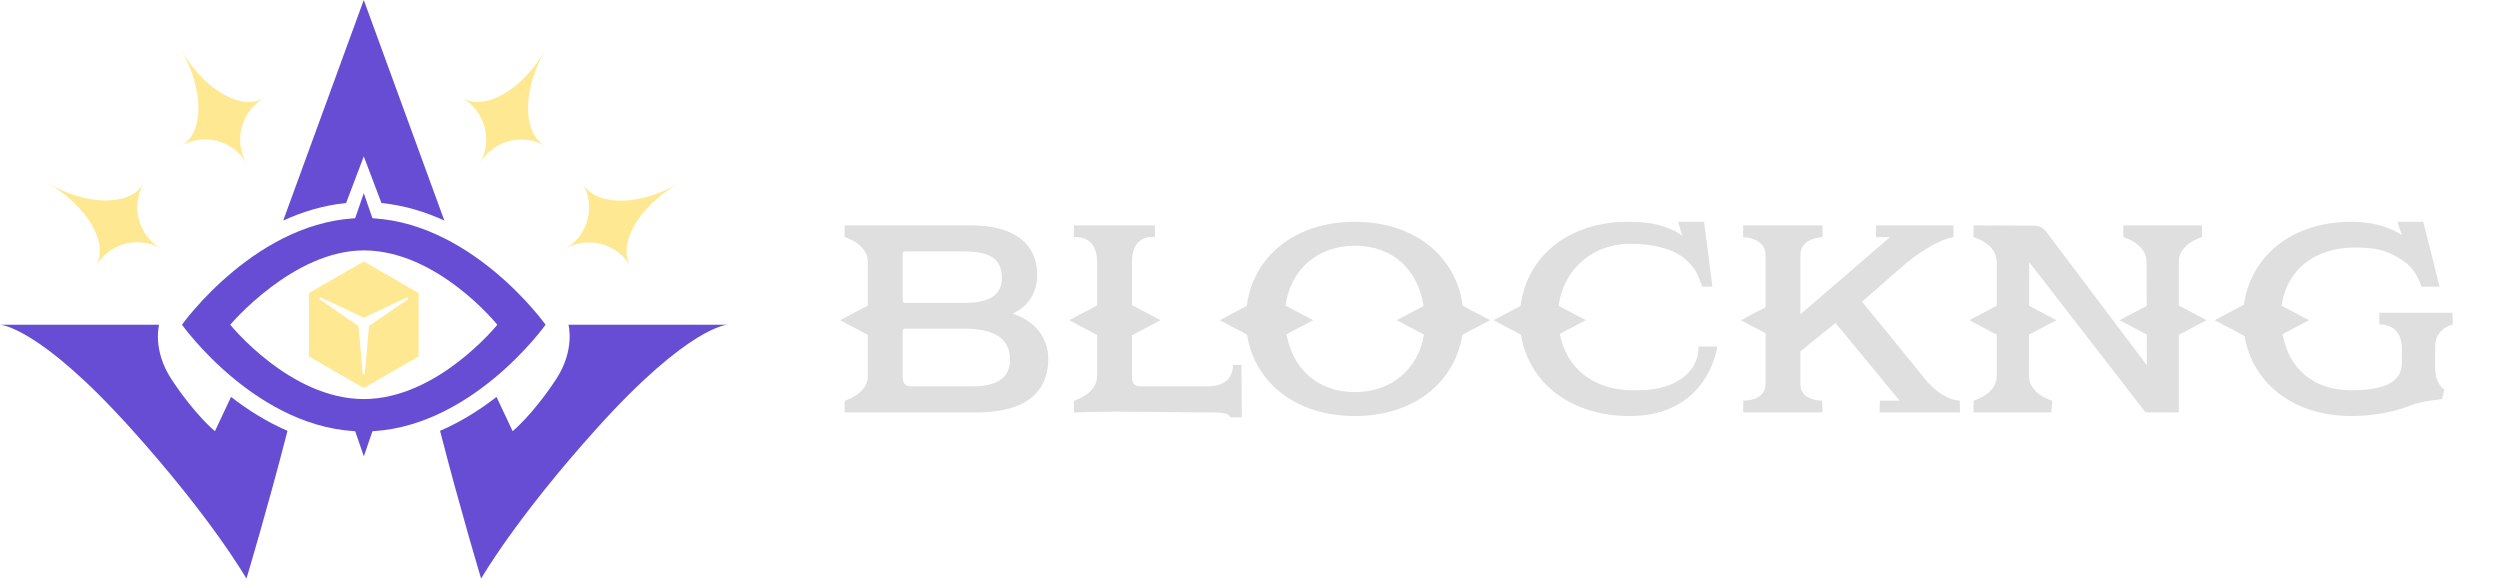 <svg width="372" height="87" viewBox="0 0 372 87" fill="none" xmlns="http://www.w3.org/2000/svg">
<path d="M54.13 38.9L45.97 43.61V53.03L54.13 57.74L62.29 53.03V43.61L54.13 38.9ZM54.91 48.5L54.27 55.7H53.98L53.34 48.52L47.51 44.5L47.66 44.24L54.14 47.27L60.59 44.24L60.66 44.36L60.74 44.5L54.91 48.5Z" fill="#FFE892"/>
<path d="M21.38 27.29C19.42 30.69 20.58 35.04 23.98 37C20.58 35.04 16.23 36.2 14.27 39.6C16.23 36.2 13.03 30.68 7.12 27.26C13.02 30.68 19.41 30.69 21.38 27.29Z" fill="#FFE892"/>
<path d="M39.29 14.59C35.89 16.55 34.72 20.9 36.69 24.3C34.73 20.9 30.38 19.73 26.98 21.7C30.38 19.74 30.37 13.35 26.96 7.43C30.36 13.35 35.89 16.55 39.29 14.59Z" fill="#FFE892"/>
<path d="M81.11 21.71C77.71 19.75 73.36 20.91 71.4 24.31C73.36 20.91 72.2 16.56 68.8 14.6C72.2 16.56 77.72 13.36 81.14 7.45C77.73 13.36 77.71 19.75 81.11 21.71Z" fill="#FFE892"/>
<path d="M93.81 39.63C91.85 36.23 87.5 35.06 84.1 37.03C87.5 35.07 88.67 30.72 86.7 27.32C88.66 30.72 95.05 30.71 100.97 27.3C95.06 30.7 91.85 36.23 93.81 39.63Z" fill="#FFE892"/>
<path d="M73.88 59.06L76.28 64.16C76.28 64.16 79.26 61.73 82.74 56.44C85.61 52.08 84.59 48.32 84.59 48.32H108.26C108.26 48.32 102.56 48.47 88.83 63.71C76.68 77.19 71.59 86.1 71.59 86.1C71.59 86.1 68.47 75.74 65.48 64.11C68.64 62.74 71.47 60.94 73.88 59.06Z" fill="#664DD4"/>
<path d="M34.38 59.06L31.98 64.16C31.98 64.16 29 61.73 25.52 56.44C22.65 52.08 23.67 48.32 23.67 48.32H0C0 48.32 5.7 48.47 19.43 63.71C31.58 77.19 36.67 86.1 36.67 86.1C36.67 86.1 39.79 75.74 42.78 64.11C39.62 62.74 36.79 60.94 34.38 59.06Z" fill="#664DD4"/>
<path d="M54.14 67.9L55.92 62.71H52.35L54.14 67.9Z" fill="#664DD4"/>
<path d="M54.13 32.44C38.38 32.44 27.08 48.32 27.08 48.32C27.08 48.32 38.38 64.2 54.13 64.2C69.88 64.2 81.18 48.32 81.18 48.32C81.18 48.32 69.88 32.44 54.13 32.44ZM54.13 59.38C43.16 59.38 34.26 48.32 34.26 48.32C34.26 48.32 43.58 37.26 54.13 37.26C65.1 37.26 74 48.32 74 48.32C74 48.32 65.1 59.38 54.13 59.38Z" fill="#664DD4"/>
<path d="M54.13 28.74L52.35 33.93H55.92L54.13 28.74Z" fill="#664DD4"/>
<path d="M51.5 30.21L54.13 23.27L56.76 30.21C60.13 30.55 63.27 31.51 66.12 32.82L54.13 0L42.14 32.82C44.99 31.51 48.13 30.55 51.5 30.21Z" fill="#664DD4"/>
<path fill-rule="evenodd" clip-rule="evenodd" d="M362.357 54.914C362.357 57.13 363.72 57.973 363.729 57.976L363.372 59.384C363.343 59.387 360.198 59.711 358.79 60.294C356.285 61.317 353.039 61.906 349.89 61.906C341.32 61.906 335.213 57.096 333.983 50.017L333.793 49.889L329.536 47.645L333.793 45.401L333.89 45.343C334.928 38.009 341.134 33 349.89 33C354.858 33 357.408 34.994 357.408 34.994C357.408 34.994 356.716 33.018 356.723 33H360.582L363.008 42.66H360.339C359.42 40.087 358.326 39.195 356.68 38.235C354.984 37.248 353.528 36.833 350.32 36.833C344.34 36.833 340.213 40.273 339.505 45.496L343.582 47.645L339.641 49.722C340.586 54.91 344.29 58.076 349.89 58.076C353.313 58.076 355.651 57.431 356.648 56.207C357.411 55.28 357.41 54.607 357.409 52.367L357.408 52.039C357.408 48.197 354.526 48.278 354.095 48.29C354.07 48.291 354.054 48.291 354.046 48.291V46.537H364.907L365 48.282C364.891 48.303 362.357 48.857 362.357 51.554V54.914ZM328.341 47.645L324.203 49.827V61.367L319.25 61.349L301.949 39.006L301.935 45.503L305.997 47.645L301.926 49.791L301.913 55.953C301.913 58.64 305.333 59.62 305.368 59.63L305.244 61.367H293.663V59.63C293.698 59.62 297.118 58.64 297.118 55.953V49.799L293.031 47.645L297.118 45.49V38.953C297.118 36.266 293.698 35.286 293.663 35.277V33.538C293.663 33.538 301.06 33.576 302.467 33.576C303.543 33.576 303.935 33.821 304.508 34.516L319.452 54.345L319.438 49.779L315.39 47.645L319.426 45.517L319.408 38.953C319.408 36.266 315.988 35.286 315.953 35.277V33.538H327.661V35.277C327.626 35.286 324.203 36.266 324.203 38.953V45.463L328.341 47.645ZM279.718 59.614L282.663 59.617C282.663 59.617 273.171 48.124 273.123 48.059L268.671 51.651C268.293 51.958 268.044 52.167 267.901 52.29V57.124C267.901 58.135 268.354 58.831 269.286 59.244C270.057 59.589 270.891 59.614 271.127 59.614L271.194 61.367H259.383L259.402 59.614C260.007 59.614 262.714 59.489 262.714 57.124V49.58L259.043 47.645L262.714 45.71V37.974C262.714 35.374 259.51 35.295 259.377 35.292L259.383 33.538H271.194L271.203 35.292C271.066 35.295 267.901 35.386 267.901 37.974V46.775L281.238 35.283H279.148V33.538H290.668L290.687 35.292C290.665 35.292 288.322 35.448 283.724 39.078L277.072 44.891L285.867 55.669C288.672 59.504 291.318 59.614 291.608 59.614L291.646 61.367H279.68L279.718 59.614ZM252.713 51.578H255.533C255.533 51.578 254.257 61.906 242.51 61.906C233.739 61.906 227.48 57.01 226.329 49.806L222.231 47.645L226.261 45.52C227.215 38.084 233.446 33 242.236 33C244.302 33 245.732 33.189 246.843 33.491C249.547 34.226 250.327 35.15 250.33 35.144L249.706 33H253.565L254.813 42.66H253.323L252.698 41.125C252.111 39.701 250.948 38.59 249.911 37.93C248.478 37.016 245.92 36.271 242.666 36.271C236.72 36.271 232.619 40.278 231.923 45.511L235.97 47.645L232.09 49.69C233.118 54.836 237.132 58.076 243.016 58.076C246.327 58.076 248.174 57.66 250.032 56.448C253.08 54.46 252.697 51.615 252.713 51.578ZM201.609 61.906C192.927 61.906 186.685 57.011 185.561 49.785L181.502 47.645L185.516 45.528C186.468 38.079 192.768 33 201.609 33C210.41 33 216.681 38.066 217.645 45.493L221.726 47.645L217.598 49.821C216.461 57.026 210.251 61.906 201.609 61.906ZM211.837 45.53C210.999 40.162 207.287 36.56 201.609 36.56C195.912 36.56 191.973 40.284 191.289 45.476L195.402 47.645L191.432 49.738C192.376 54.895 196.056 58.346 201.609 58.346C207.177 58.346 211.073 54.779 211.886 49.786L207.826 47.645L211.837 45.53ZM183.442 54.301H184.728L184.776 62.091H183.022C183.022 62.091 183.186 61.367 180.589 61.367C177.233 61.367 174.876 61.333 172.067 61.302L171.598 61.296L171.571 61.296C169.466 61.273 167.539 61.252 165.826 61.252C163.913 61.252 159.795 61.367 159.795 61.367V59.63C159.795 59.63 163.25 58.64 163.25 55.953V49.837L159.091 47.645L163.25 45.452V38.953C163.25 34.836 159.795 35.292 159.795 35.292V33.538H171.857V35.277C171.856 35.278 171.844 35.276 171.825 35.274C171.476 35.236 168.437 34.904 168.437 38.953V45.401L172.694 47.645L168.437 49.889V55.953C168.437 57.15 168.781 57.497 169.969 57.497H179.622C183.81 57.497 183.442 54.301 183.442 54.301ZM145.275 61.367H125.676V59.63C125.711 59.62 129.131 58.64 129.131 55.953V49.823L125 47.645L129.131 45.467V38.953C129.131 36.266 125.711 35.286 125.676 35.277V33.538H144.61C150.793 33.538 154.341 36.229 154.341 40.916C154.341 43.525 152.958 45.661 150.682 46.656C154.01 47.761 155.983 50.245 155.983 53.414C155.983 57.043 154.127 61.367 145.275 61.367ZM143.358 37.409H134.872C134.385 37.409 134.318 37.475 134.318 37.954V44.492C134.318 45.018 134.429 45.075 134.872 45.075H143.594C147.233 45.075 149.077 43.844 149.077 41.414C149.077 38.571 147.421 37.409 143.358 37.409ZM143.476 48.907H134.872C134.429 48.907 134.318 48.964 134.318 49.49V55.953C134.318 57.15 134.662 57.497 135.85 57.497H144.571C148.418 57.497 150.29 56.197 150.29 53.529C150.29 50.42 148.061 48.907 143.476 48.907Z" fill="#DFDFDF"/>
</svg>
